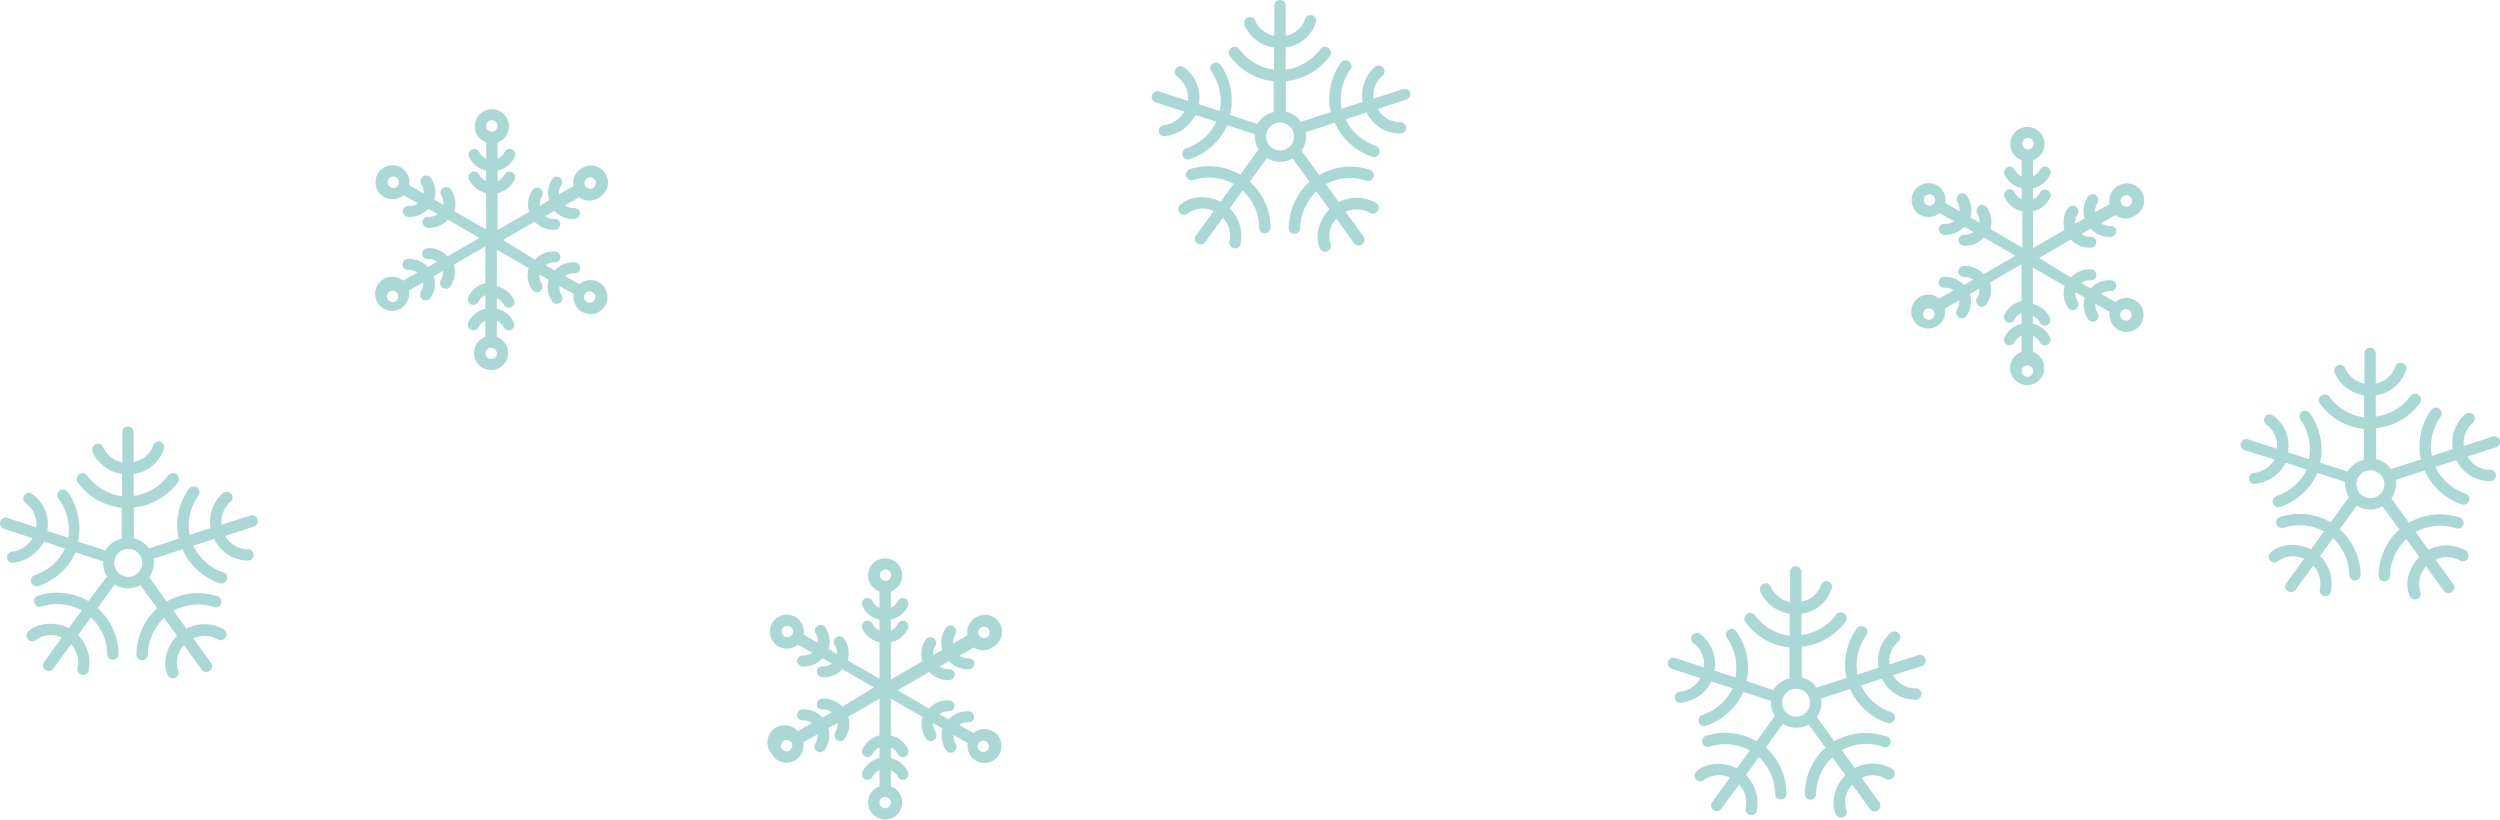 <svg xmlns="http://www.w3.org/2000/svg" viewBox="0 0 307.74 100.9"><defs><style>.cls-1{fill:#a9d8d5;}</style></defs><title>Asset 4</title><g id="Layer_2" data-name="Layer 2"><g id="Layer_1-2" data-name="Layer 1"><path class="cls-1" d="M30.82,63.45,27.28,64.6a3.34,3.34,0,0,1,1-2.76.7.7,0,0,0-.6-1.26l-.11,0-.09.07A4.71,4.71,0,0,0,25.93,65l-2.59.84a6.32,6.32,0,0,1,1.06-4.81.69.69,0,0,0-.13-1,.7.7,0,0,0-1,.12A7.69,7.69,0,0,0,22,66.31l-3.68,1.2a3,3,0,0,0-1.84-1.24v-3.8a7.72,7.72,0,0,0,5.41-3.1.7.7,0,0,0-.19-1,.7.7,0,0,0-1,.18,6.36,6.36,0,0,1-4.25,2.49V58.35a4.55,4.55,0,0,0,3.77-3.24.7.7,0,0,0-1.37-.25,3.14,3.14,0,0,1-2.4,2V53.2a.7.7,0,1,0-1.4,0v3.72a3.32,3.32,0,0,1-2.32-1.79.7.7,0,0,0-.68-.52.71.71,0,0,0-.7.7v.12l0,.11a4.74,4.74,0,0,0,3.66,2.81v2.72a6.33,6.33,0,0,1-4.25-2.5.7.7,0,0,0-1-.18.69.69,0,0,0-.18,1,7.63,7.63,0,0,0,5.4,3.11v3.8a3.1,3.1,0,0,0-2,1.46l-3.38-1.1a7.72,7.72,0,0,0-1.27-6.1.7.7,0,1,0-1.11.85A6.37,6.37,0,0,1,8.4,66.19l-2.58-.83a4.59,4.59,0,0,0-1.92-4.6A.7.7,0,0,0,3.24,62a3.15,3.15,0,0,1,1.21,2.91L.92,63.76a.7.7,0,1,0-.44,1.33L4,66.24A3.34,3.34,0,0,1,1.6,67.9a.69.69,0,0,0-.7.48.7.7,0,0,0,.45.88l.11,0h.12a4.74,4.74,0,0,0,3.8-2.61L8,67.53a6.34,6.34,0,0,1-3.69,3.26.7.7,0,0,0,.4,1.35A7.72,7.72,0,0,0,9.3,68l3.4,1.1a2,2,0,0,0,0,.24,3.11,3.11,0,0,0,.47,1.63L10.89,74a7.68,7.68,0,0,0-6.19-.68.7.7,0,1,0,.46,1.32,6.35,6.35,0,0,1,4.91.49l-1.6,2.19c-1.52-.75-3.71-.79-5,.41a.7.7,0,1,0,1,1,3.17,3.17,0,0,1,3.15-.25l-2.19,3a.7.7,0,0,0,1.13.83l2.19-3a3.35,3.35,0,0,1,.83,2.81.69.69,0,0,0,.24.82.71.71,0,0,0,1-.16l.07-.09,0-.11A4.74,4.74,0,0,0,9.6,78.19L11.2,76a6.31,6.31,0,0,1,2,4.51.7.7,0,1,0,1.4,0A7.65,7.65,0,0,0,12,74.86l2.12-2.92a3.09,3.09,0,0,0,1.65.48,3.05,3.05,0,0,0,1.5-.4l2.08,2.86a7.71,7.71,0,0,0-2.55,5.69.7.7,0,0,0,1.4,0,6.36,6.36,0,0,1,2-4.51l1.59,2.19c-1.18,1.21-1.9,3.28-1.15,4.84a.7.7,0,0,0,1.27-.6,3.14,3.14,0,0,1,.73-3.07l2.18,3a.71.71,0,0,0,1,.16.7.7,0,0,0,.15-1l-2.18-3a3.35,3.35,0,0,1,2.93.08.68.68,0,0,0,.85,0,.7.7,0,0,0,.15-1l-.07-.09-.09-.07a4.73,4.73,0,0,0-4.61-.12l-1.6-2.2a6.37,6.37,0,0,1,4.9-.48.7.7,0,1,0,.47-1.31,7.62,7.62,0,0,0-6.19.66l-2.17-3a3,3,0,0,0,.57-1.78,2.63,2.63,0,0,0-.05-.49l3.58-1.17a7.74,7.74,0,0,0,4.62,4.19.7.7,0,0,0,.39-1.35,6.37,6.37,0,0,1-3.68-3.27l2.58-.84A4.59,4.59,0,0,0,30.61,69a.7.7,0,0,0-.19-1.39,3.17,3.17,0,0,1-2.7-1.64l3.54-1.15a.72.72,0,0,0,.45-.88A.71.71,0,0,0,30.82,63.45ZM15.79,71a1.72,1.72,0,1,1,1.72-1.72A1.72,1.72,0,0,1,15.79,71Z"/><path class="cls-1" d="M236.12,80.65l-3.54,1.15a3.34,3.34,0,0,1,1-2.76.7.7,0,0,0-.6-1.26l-.11,0-.09.07a4.71,4.71,0,0,0-1.54,4.35l-2.59.84a6.32,6.32,0,0,1,1.06-4.81.69.69,0,0,0-.13-1,.7.7,0,0,0-1,.12,7.69,7.69,0,0,0-1.28,6.1l-3.68,1.2a3,3,0,0,0-1.84-1.24v-3.8a7.72,7.72,0,0,0,5.41-3.1.7.7,0,0,0-.19-1,.7.7,0,0,0-1,.18,6.36,6.36,0,0,1-4.25,2.49V75.55a4.55,4.55,0,0,0,3.77-3.24.7.7,0,0,0-1.37-.25,3.14,3.14,0,0,1-2.4,2V70.4a.7.7,0,1,0-1.4,0v3.72a3.32,3.32,0,0,1-2.32-1.79.7.7,0,0,0-.68-.52.71.71,0,0,0-.7.7v.12l0,.11a4.74,4.74,0,0,0,3.66,2.81v2.72a6.33,6.33,0,0,1-4.25-2.5.7.7,0,0,0-1-.18.69.69,0,0,0-.18,1,7.63,7.63,0,0,0,5.4,3.11v3.8a3.1,3.1,0,0,0-2,1.46L215,83.83a7.72,7.72,0,0,0-1.27-6.1.7.7,0,1,0-1.11.85,6.37,6.37,0,0,1,1,4.81l-2.58-.83A4.59,4.59,0,0,0,209.2,78a.7.7,0,0,0-.66,1.24,3.15,3.15,0,0,1,1.21,2.91L206.22,81a.7.7,0,1,0-.44,1.33l3.54,1.15a3.34,3.34,0,0,1-2.42,1.66.69.69,0,0,0-.7.48.7.7,0,0,0,.45.88l.11,0h.12a4.74,4.74,0,0,0,3.8-2.61l2.59.84A6.34,6.34,0,0,1,209.58,88a.7.7,0,0,0,.4,1.35,7.72,7.72,0,0,0,4.62-4.18l3.4,1.1a2,2,0,0,0,0,.24,3.11,3.11,0,0,0,.47,1.63l-2.25,3.11a7.68,7.68,0,0,0-6.19-.68.7.7,0,1,0,.46,1.32,6.35,6.35,0,0,1,4.91.49l-1.6,2.19c-1.52-.75-3.71-.79-5,.41a.7.7,0,0,0,1,1,3.17,3.17,0,0,1,3.15-.25l-2.19,3a.7.7,0,0,0,1.13.83l2.19-3a3.35,3.35,0,0,1,.83,2.81.69.69,0,0,0,.24.82.71.71,0,0,0,1-.16l.07-.09,0-.11a4.74,4.74,0,0,0-1.31-4.43l1.6-2.2a6.31,6.31,0,0,1,2,4.51.7.7,0,1,0,1.4,0,7.65,7.65,0,0,0-2.55-5.69l2.12-2.92a3.09,3.09,0,0,0,1.65.48,3.05,3.05,0,0,0,1.5-.4l2.08,2.86a7.71,7.71,0,0,0-2.55,5.69.7.7,0,0,0,1.4,0,6.36,6.36,0,0,1,2-4.51l1.59,2.19c-1.18,1.21-1.9,3.28-1.15,4.84a.7.7,0,0,0,1.27-.6,3.14,3.14,0,0,1,.73-3.07l2.18,3a.71.71,0,0,0,1,.16.7.7,0,0,0,.15-1l-2.18-3a3.35,3.35,0,0,1,2.93.08.68.68,0,0,0,.85,0,.7.7,0,0,0,.15-1l-.07-.09-.09-.07a4.73,4.73,0,0,0-4.61-.12l-1.6-2.2a6.37,6.37,0,0,1,4.9-.48A.7.7,0,1,0,232,90.6a7.62,7.62,0,0,0-6.19.66l-2.17-3a3,3,0,0,0,.57-1.78,2.63,2.63,0,0,0-.05-.49l3.58-1.17A7.74,7.74,0,0,0,232.36,89a.7.7,0,1,0,.39-1.35,6.37,6.37,0,0,1-3.68-3.27l2.58-.84a4.59,4.59,0,0,0,4.26,2.59.7.7,0,0,0-.19-1.39,3.17,3.17,0,0,1-2.7-1.64L236.56,82a.72.72,0,0,0,.45-.88A.71.71,0,0,0,236.12,80.65Zm-14.6,7.52a1.72,1.72,0,1,1,1.24-1.24A1.73,1.73,0,0,1,221.52,88.17Z"/><path class="cls-1" d="M172.62,11l-3.54,1.15a3.34,3.34,0,0,1,1-2.76.7.7,0,0,0-.6-1.26l-.11,0-.09.07a4.71,4.71,0,0,0-1.54,4.35l-2.59.84a6.32,6.32,0,0,1,1.06-4.81.69.69,0,0,0-.13-1,.7.7,0,0,0-1,.12,7.69,7.69,0,0,0-1.28,6.1L160.13,15a3,3,0,0,0-1.84-1.24V10a7.72,7.72,0,0,0,5.41-3.1.7.7,0,0,0-.19-1,.7.7,0,0,0-1,.18,6.36,6.36,0,0,1-4.25,2.49V5.85a4.55,4.55,0,0,0,3.77-3.24.7.7,0,0,0-1.37-.25,3.14,3.14,0,0,1-2.4,2.05V.7a.7.7,0,0,0-1.4,0V4.42a3.32,3.32,0,0,1-2.32-1.79.7.7,0,0,0-.68-.52.71.71,0,0,0-.7.7v.12l0,.11a4.74,4.74,0,0,0,3.66,2.81V8.57a6.33,6.33,0,0,1-4.25-2.5.7.7,0,0,0-1-.18.69.69,0,0,0-.18,1,7.63,7.63,0,0,0,5.4,3.11v3.8a3.1,3.1,0,0,0-2,1.46l-3.38-1.1A7.72,7.72,0,0,0,150.26,8a.7.7,0,1,0-1.11.85,6.37,6.37,0,0,1,1,4.81l-2.58-.83a4.59,4.59,0,0,0-1.92-4.6A.7.7,0,0,0,145,9.5a3.15,3.15,0,0,1,1.21,2.91l-3.53-1.15a.7.7,0,1,0-.44,1.33l3.54,1.15a3.34,3.34,0,0,1-2.42,1.66.69.69,0,0,0-.7.48.7.7,0,0,0,.45.88l.11,0h.12a4.74,4.74,0,0,0,3.8-2.61l2.59.84a6.34,6.34,0,0,1-3.69,3.26.7.7,0,0,0,.4,1.35,7.72,7.72,0,0,0,4.62-4.18l3.4,1.1a2,2,0,0,0,0,.24,3.11,3.11,0,0,0,.47,1.63l-2.25,3.11a7.68,7.68,0,0,0-6.19-.68.7.7,0,1,0,.46,1.32,6.35,6.35,0,0,1,4.91.49l-1.6,2.19c-1.52-.75-3.71-.79-5,.41a.7.7,0,1,0,1,1,3.17,3.17,0,0,1,3.15-.25l-2.19,3a.7.7,0,0,0,1.13.83l2.19-3a3.35,3.35,0,0,1,.83,2.81.69.69,0,0,0,.24.82.71.71,0,0,0,1-.16l.07-.09,0-.11a4.74,4.74,0,0,0-1.31-4.43l1.6-2.2A6.31,6.31,0,0,1,155,28a.7.7,0,1,0,1.4.05,7.65,7.65,0,0,0-2.55-5.69l2.12-2.92a3.09,3.09,0,0,0,1.65.48,3.05,3.05,0,0,0,1.5-.4l2.08,2.86a7.71,7.71,0,0,0-2.55,5.69.7.7,0,0,0,1.4,0,6.36,6.36,0,0,1,2-4.51l1.59,2.19c-1.18,1.21-1.9,3.28-1.15,4.84a.7.7,0,0,0,1.27-.6,3.14,3.14,0,0,1,.73-3.07l2.18,3a.71.71,0,0,0,1,.16.7.7,0,0,0,.15-1l-2.18-3a3.35,3.35,0,0,1,2.93.08.68.68,0,0,0,.85,0,.7.7,0,0,0,.15-1l-.07-.09-.09-.07a4.73,4.73,0,0,0-4.61-.12l-1.6-2.2a6.37,6.37,0,0,1,4.9-.48.7.7,0,1,0,.47-1.31,7.62,7.62,0,0,0-6.19.66l-2.17-3a3,3,0,0,0,.57-1.78,2.63,2.63,0,0,0-.05-.49l3.58-1.17a7.74,7.74,0,0,0,4.62,4.19.7.7,0,1,0,.39-1.35,6.37,6.37,0,0,1-3.68-3.27l2.58-.84a4.59,4.59,0,0,0,4.26,2.59.7.7,0,0,0-.19-1.39,3.17,3.17,0,0,1-2.7-1.64l3.54-1.15a.72.72,0,0,0,.45-.88A.71.71,0,0,0,172.62,11ZM158,18.47a1.72,1.72,0,1,1,1.24-1.24A1.73,1.73,0,0,1,158,18.47Z"/><path class="cls-1" d="M306.82,53.75l-3.54,1.15a3.34,3.34,0,0,1,1-2.76.7.7,0,0,0-.6-1.26l-.11,0-.09.07a4.71,4.71,0,0,0-1.54,4.35l-2.59.84a6.32,6.32,0,0,1,1.06-4.81.69.69,0,0,0-.13-1,.7.7,0,0,0-1,.12,7.69,7.69,0,0,0-1.28,6.1l-3.68,1.2a3,3,0,0,0-1.84-1.24v-3.8a7.72,7.72,0,0,0,5.41-3.1.7.7,0,0,0-.19-1,.7.7,0,0,0-1,.18,6.36,6.36,0,0,1-4.25,2.49V48.65a4.55,4.55,0,0,0,3.77-3.24.7.7,0,0,0-1.37-.25,3.14,3.14,0,0,1-2.4,2.05V43.5a.7.7,0,1,0-1.4,0v3.72a3.32,3.32,0,0,1-2.32-1.79.7.7,0,0,0-.68-.52.71.71,0,0,0-.7.7v.12l0,.11a4.74,4.74,0,0,0,3.66,2.81v2.72a6.33,6.33,0,0,1-4.25-2.5.7.7,0,0,0-1-.18.69.69,0,0,0-.18,1,7.63,7.63,0,0,0,5.4,3.11v3.8a3.1,3.1,0,0,0-2,1.46l-3.38-1.1a7.72,7.72,0,0,0-1.27-6.1.7.7,0,1,0-1.11.85,6.37,6.37,0,0,1,1,4.81l-2.58-.83a4.59,4.59,0,0,0-1.92-4.6.7.7,0,0,0-.66,1.24,3.15,3.15,0,0,1,1.21,2.91l-3.53-1.15a.7.7,0,1,0-.44,1.33L280,56.54a3.34,3.34,0,0,1-2.42,1.66.69.69,0,0,0-.7.48.7.7,0,0,0,.45.88l.11,0h.12a4.74,4.74,0,0,0,3.8-2.61l2.59.84a6.34,6.34,0,0,1-3.69,3.26.7.7,0,0,0,.4,1.35,7.72,7.72,0,0,0,4.62-4.18l3.4,1.1a2,2,0,0,0,0,.24,3.11,3.11,0,0,0,.47,1.63l-2.25,3.11a7.68,7.68,0,0,0-6.19-.68.7.7,0,1,0,.46,1.32,6.35,6.35,0,0,1,4.91.49l-1.6,2.19c-1.52-.75-3.71-.79-5,.41a.7.7,0,1,0,1,1,3.17,3.17,0,0,1,3.15-.25l-2.19,3a.7.7,0,0,0,1.13.83l2.19-3a3.35,3.35,0,0,1,.83,2.81.69.69,0,0,0,.24.82.71.71,0,0,0,1-.16l.07-.09,0-.11a4.74,4.74,0,0,0-1.31-4.43l1.6-2.2a6.31,6.31,0,0,1,2,4.51.7.7,0,1,0,1.4,0A7.65,7.65,0,0,0,288,65.16l2.12-2.92a3.09,3.09,0,0,0,1.65.48,3.05,3.05,0,0,0,1.5-.4l2.08,2.86a7.71,7.71,0,0,0-2.55,5.69.7.7,0,0,0,1.4,0,6.36,6.36,0,0,1,2-4.51l1.59,2.19c-1.18,1.21-1.9,3.28-1.15,4.84a.7.7,0,0,0,1.27-.6,3.14,3.14,0,0,1,.73-3.07l2.18,3a.71.71,0,0,0,1,.16.7.7,0,0,0,.15-1l-2.18-3a3.35,3.35,0,0,1,2.93.08.68.68,0,0,0,.85,0,.7.7,0,0,0,.15-1l-.07-.09-.09-.07a4.73,4.73,0,0,0-4.61-.12l-1.6-2.2a6.37,6.37,0,0,1,4.9-.48.7.7,0,1,0,.47-1.31,7.62,7.62,0,0,0-6.19.66l-2.17-3a3,3,0,0,0,.57-1.78,2.63,2.63,0,0,0-.05-.49l3.58-1.17a7.74,7.74,0,0,0,4.62,4.19.7.7,0,1,0,.39-1.35,6.37,6.37,0,0,1-3.68-3.27l2.58-.84a4.59,4.59,0,0,0,4.26,2.59.7.7,0,1,0-.19-1.39,3.17,3.17,0,0,1-2.7-1.64l3.54-1.15a.72.72,0,0,0,.45-.88A.71.71,0,0,0,306.82,53.75Zm-14.6,7.52A1.72,1.72,0,1,1,293.46,60,1.73,1.73,0,0,1,292.22,61.27Z"/><path class="cls-1" d="M73.69,24.35a2.1,2.1,0,1,0-2.1-3.63,2.07,2.07,0,0,0-1,2.19l-1.76,1a1.7,1.7,0,0,1,.26-1.12.72.72,0,0,0,0-.76h0A.69.69,0,0,0,68,22a3.1,3.1,0,0,0-.4,2.65l-1.15.66a1.77,1.77,0,0,1,.27-1.12.72.72,0,0,0,0-.76h0a.7.7,0,0,0-1.19,0,3.14,3.14,0,0,0-.4,2.65l-3.88,2.24V23.78a3.07,3.07,0,0,0,2.09-1.67.7.7,0,0,0-.62-1h0a.71.71,0,0,0-.63.42,1.72,1.72,0,0,1-.84.78V21a3.07,3.07,0,0,0,2.09-1.67.7.7,0,0,0-.62-1h0a.71.71,0,0,0-.63.42,1.72,1.72,0,0,1-.84.78v-2a2.1,2.1,0,1,0-1.4,0v2a1.72,1.72,0,0,1-.84-.78.71.71,0,0,0-.63-.42h0a.7.7,0,0,0-.62,1A3.07,3.07,0,0,0,59.84,21V22.3a1.72,1.72,0,0,1-.84-.78.71.71,0,0,0-.63-.42h0a.7.7,0,0,0-.62,1,3.07,3.07,0,0,0,2.09,1.67v4.48L55.92,26a3.11,3.11,0,0,0-.4-2.64.7.7,0,0,0-1.19,0h0a.7.7,0,0,0,0,.75,1.77,1.77,0,0,1,.27,1.12l-1.15-.66a3.07,3.07,0,0,0-.4-2.64.69.69,0,0,0-1.18,0h0a.7.7,0,0,0,0,.75,1.7,1.7,0,0,1,.26,1.12l-1.76-1a2.09,2.09,0,1,0-.7,1.22l1.76,1a1.73,1.73,0,0,1-1.1.34.72.72,0,0,0-.68.34h0a.7.7,0,0,0,.57,1,3.09,3.09,0,0,0,2.49-1l1.15.66a1.77,1.77,0,0,1-1.1.34.71.71,0,0,0-.68.34h0a.7.7,0,0,0,.57,1,3.11,3.11,0,0,0,2.49-1l3.88,2.24-3.92,2.27a3.11,3.11,0,0,0-2.49-1,.7.7,0,0,0-.57,1h0a.75.75,0,0,0,.68.34,1.7,1.7,0,0,1,1.1.33l-1.15.66a3.09,3.09,0,0,0-2.49-1,.7.7,0,0,0-.57,1h0a.73.73,0,0,0,.67.34,1.67,1.67,0,0,1,1.1.33l-1.76,1a2.1,2.1,0,0,0-3.17,2.65,2.09,2.09,0,0,0,3.87-1.43l1.76-1a1.7,1.7,0,0,1-.26,1.12.72.72,0,0,0,0,.76h0a.69.69,0,0,0,1.18,0,3.1,3.1,0,0,0,.4-2.65l1.15-.66a1.77,1.77,0,0,1-.27,1.12.72.72,0,0,0,0,.76h0a.7.7,0,0,0,1.19,0,3.14,3.14,0,0,0,.4-2.65l3.88-2.24v4.53a3.07,3.07,0,0,0-2.09,1.67.7.7,0,0,0,.62,1h0a.71.71,0,0,0,.63-.42,1.72,1.72,0,0,1,.84-.78V38a3.07,3.07,0,0,0-2.09,1.67.7.7,0,0,0,.62,1h0a.71.71,0,0,0,.63-.42,1.72,1.72,0,0,1,.84-.78v2a2.1,2.1,0,1,0,1.4,0v-2a1.72,1.72,0,0,1,.84.78.71.71,0,0,0,.63.42h0a.7.7,0,0,0,.62-1A3.07,3.07,0,0,0,61.16,38V36.7a1.72,1.72,0,0,1,.84.78.71.71,0,0,0,.63.42h0a.7.7,0,0,0,.62-1,3.07,3.07,0,0,0-2.09-1.67V30.74L65.08,33a3.11,3.11,0,0,0,.4,2.64.7.7,0,0,0,1.19,0h0a.7.7,0,0,0,0-.75,1.77,1.77,0,0,1-.27-1.12l1.15.66a3.07,3.07,0,0,0,.4,2.64.69.69,0,0,0,1.18,0h0a.7.7,0,0,0,0-.75,1.7,1.7,0,0,1-.26-1.12l1.76,1a2.09,2.09,0,1,0,.7-1.22l-1.76-1a1.73,1.73,0,0,1,1.1-.34.69.69,0,0,0,.67-.34h0a.7.7,0,0,0-.57-1,3.09,3.09,0,0,0-2.49,1l-1.15-.66a1.77,1.77,0,0,1,1.1-.34.71.71,0,0,0,.68-.34h0a.7.7,0,0,0-.57-1,3.11,3.11,0,0,0-2.49,1L61.9,29.55l3.92-2.27a3.11,3.11,0,0,0,2.49,1,.7.7,0,0,0,.57-1h0a.75.75,0,0,0-.68-.34,1.7,1.7,0,0,1-1.1-.33l1.15-.66a3.09,3.09,0,0,0,2.49,1,.7.7,0,0,0,.57-1h0a.73.73,0,0,0-.67-.34,1.67,1.67,0,0,1-1.1-.33l1.76-1A2.07,2.07,0,0,0,73.69,24.35Zm-1.4-2.42a.7.7,0,1,1-.25.95A.69.69,0,0,1,72.29,21.93ZM49,22.82a.7.7,0,1,1-.25-1A.71.71,0,0,1,49,22.82Zm-.29,14.25a.7.7,0,1,1-.7-1.21.7.7,0,0,1,.7,1.21ZM61.16,43.5a.7.7,0,1,1-.7-.7A.7.7,0,0,1,61.16,43.5Zm-.62-27.3a.7.7,0,1,1,.7-.7A.7.7,0,0,1,60.54,16.2ZM72,36.18a.7.7,0,0,1,1.21.7.7.7,0,1,1-1.21-.7Z"/><path class="cls-1" d="M122.19,79.65a2.1,2.1,0,1,0-2.1-3.63,2.07,2.07,0,0,0-1,2.19l-1.76,1a1.7,1.7,0,0,1,.26-1.12.72.72,0,0,0,0-.76h0a.69.69,0,0,0-1.18,0,3.1,3.1,0,0,0-.4,2.65l-1.15.66a1.77,1.77,0,0,1,.27-1.12.72.72,0,0,0,0-.76h0a.7.7,0,0,0-1.19,0,3.14,3.14,0,0,0-.4,2.65l-3.88,2.24V79.08a3.07,3.07,0,0,0,2.09-1.67.7.7,0,0,0-.62-1h0a.71.71,0,0,0-.63.42,1.72,1.72,0,0,1-.84.78V76.28a3.07,3.07,0,0,0,2.09-1.67.7.7,0,0,0-.62-1h0a.71.71,0,0,0-.63.42,1.72,1.72,0,0,1-.84.78v-2a2.1,2.1,0,1,0-1.4,0v2a1.72,1.72,0,0,1-.84-.78.71.71,0,0,0-.63-.42h0a.7.7,0,0,0-.62,1,3.07,3.07,0,0,0,2.09,1.67V77.6a1.72,1.72,0,0,1-.84-.78.71.71,0,0,0-.63-.42h0a.7.7,0,0,0-.62,1,3.07,3.07,0,0,0,2.09,1.67v4.48l-3.92-2.26a3.11,3.11,0,0,0-.4-2.64.7.7,0,0,0-1.19,0h0a.7.7,0,0,0,0,.75,1.77,1.77,0,0,1,.27,1.12L102,79.9a3.07,3.07,0,0,0-.4-2.64.69.69,0,0,0-1.18,0h0a.7.7,0,0,0,0,.75,1.7,1.7,0,0,1,.26,1.12l-1.76-1a2.09,2.09,0,1,0-.7,1.22l1.76,1a1.73,1.73,0,0,1-1.1.34.72.72,0,0,0-.68.34h0a.7.7,0,0,0,.57,1,3.09,3.09,0,0,0,2.49-1l1.15.66a1.77,1.77,0,0,1-1.1.34.71.71,0,0,0-.68.34h0a.7.7,0,0,0,.57,1,3.11,3.11,0,0,0,2.49-1l3.88,2.24L103.68,87a3.11,3.11,0,0,0-2.49-1,.7.7,0,0,0-.57,1h0a.75.75,0,0,0,.68.34,1.7,1.7,0,0,1,1.1.33l-1.15.66a3.09,3.09,0,0,0-2.49-1,.7.7,0,0,0-.57,1h0a.73.73,0,0,0,.67.34,1.67,1.67,0,0,1,1.1.33l-1.76,1A2.1,2.1,0,0,0,95,92.82a2.09,2.09,0,0,0,3.87-1.43l1.76-1a1.7,1.7,0,0,1-.26,1.12.72.72,0,0,0,0,.76h0a.69.69,0,0,0,1.18,0,3.1,3.1,0,0,0,.4-2.65L103.1,89a1.77,1.77,0,0,1-.27,1.12.72.72,0,0,0,0,.76h0a.7.7,0,0,0,1.19,0,3.14,3.14,0,0,0,.4-2.65L108.26,86v4.53a3.07,3.07,0,0,0-2.09,1.67.7.7,0,0,0,.62,1h0a.71.71,0,0,0,.63-.42,1.72,1.72,0,0,1,.84-.78v1.32A3.07,3.07,0,0,0,106.17,95a.7.7,0,0,0,.62,1h0a.71.71,0,0,0,.63-.42,1.72,1.72,0,0,1,.84-.78v2a2.1,2.1,0,1,0,1.4,0v-2a1.72,1.72,0,0,1,.84.78.71.71,0,0,0,.63.42h0a.7.7,0,0,0,.62-1,3.07,3.07,0,0,0-2.09-1.67V92a1.72,1.72,0,0,1,.84.78.71.71,0,0,0,.63.42h0a.7.7,0,0,0,.62-1,3.07,3.07,0,0,0-2.09-1.67V86l3.92,2.26a3.11,3.11,0,0,0,.4,2.64.7.7,0,0,0,1.19,0h0a.7.7,0,0,0,0-.75,1.77,1.77,0,0,1-.27-1.12l1.15.66a3.07,3.07,0,0,0,.4,2.64.69.69,0,0,0,1.18,0h0a.7.7,0,0,0,0-.75,1.7,1.7,0,0,1-.26-1.12l1.76,1a2.09,2.09,0,1,0,.7-1.22l-1.76-1a1.73,1.73,0,0,1,1.1-.34.69.69,0,0,0,.67-.34h0a.7.7,0,0,0-.57-1,3.09,3.09,0,0,0-2.49,1l-1.15-.66a1.77,1.77,0,0,1,1.1-.34.71.71,0,0,0,.68-.34h0a.7.7,0,0,0-.57-1,3.11,3.11,0,0,0-2.49,1l-3.88-2.24,3.92-2.27a3.11,3.11,0,0,0,2.49,1,.7.7,0,0,0,.57-1h0a.75.75,0,0,0-.68-.34,1.7,1.7,0,0,1-1.1-.33l1.15-.66a3.09,3.09,0,0,0,2.49,1,.7.7,0,0,0,.57-1h0a.73.73,0,0,0-.67-.34,1.67,1.67,0,0,1-1.1-.33l1.76-1A2.07,2.07,0,0,0,122.19,79.65Zm-1.4-2.42a.7.7,0,1,1-.25,1A.69.69,0,0,1,120.79,77.23Zm-23.29.89a.7.7,0,1,1-.25-1A.71.71,0,0,1,97.5,78.12Zm-.29,14.25a.7.7,0,1,1-.7-1.21.7.7,0,0,1,.7,1.21Zm12.45,6.43a.7.7,0,1,1-.7-.7A.7.7,0,0,1,109.66,98.8ZM109,71.5a.7.7,0,1,1,.7-.7A.7.7,0,0,1,109,71.5Zm11.46,20a.7.7,0,0,1,1.21.7.7.7,0,1,1-1.21-.7Z"/><path class="cls-1" d="M262.79,26.55a2.1,2.1,0,1,0-2.1-3.63,2.07,2.07,0,0,0-1,2.19l-1.76,1a1.7,1.7,0,0,1,.26-1.12.72.72,0,0,0,0-.76h0a.69.69,0,0,0-1.18,0,3.1,3.1,0,0,0-.4,2.65l-1.15.66a1.77,1.77,0,0,1,.27-1.12.72.72,0,0,0,0-.76h0a.7.7,0,0,0-1.19,0,3.14,3.14,0,0,0-.4,2.65l-3.88,2.24V26a3.07,3.07,0,0,0,2.09-1.67.7.7,0,0,0-.62-1h0a.71.71,0,0,0-.63.42,1.72,1.72,0,0,1-.84.78V23.18a3.07,3.07,0,0,0,2.09-1.67.7.7,0,0,0-.62-1h0a.71.71,0,0,0-.63.42,1.72,1.72,0,0,1-.84.78v-2a2.1,2.1,0,1,0-1.4,0v2a1.72,1.72,0,0,1-.84-.78.71.71,0,0,0-.63-.42h0a.7.7,0,0,0-.62,1,3.07,3.07,0,0,0,2.09,1.67V24.5a1.72,1.72,0,0,1-.84-.78.71.71,0,0,0-.63-.42h0a.7.7,0,0,0-.62,1A3.07,3.07,0,0,0,248.94,26v4.48L245,28.2a3.11,3.11,0,0,0-.4-2.64.7.7,0,0,0-1.19,0h0a.7.7,0,0,0,0,.75,1.77,1.77,0,0,1,.27,1.12l-1.15-.66a3.07,3.07,0,0,0-.4-2.64.69.69,0,0,0-1.18,0h0a.7.7,0,0,0,0,.75,1.7,1.7,0,0,1,.26,1.12l-1.76-1a2.09,2.09,0,1,0-.7,1.22l1.76,1a1.73,1.73,0,0,1-1.1.34.72.72,0,0,0-.68.34h0a.7.7,0,0,0,.57,1,3.09,3.09,0,0,0,2.49-1l1.15.66a1.77,1.77,0,0,1-1.1.34.71.71,0,0,0-.68.34h0a.7.7,0,0,0,.57,1,3.11,3.11,0,0,0,2.49-1l3.88,2.24-3.92,2.27a3.11,3.11,0,0,0-2.49-1,.7.7,0,0,0-.57,1h0a.75.75,0,0,0,.68.34,1.7,1.7,0,0,1,1.1.33l-1.15.66a3.09,3.09,0,0,0-2.49-1,.7.7,0,0,0-.57,1h0a.76.76,0,0,0,.68.34,1.67,1.67,0,0,1,1.1.33l-1.76,1a2.1,2.1,0,0,0-3.17,2.65,2.1,2.1,0,0,0,2.87.76,2.07,2.07,0,0,0,1-2.19l1.76-1a1.7,1.7,0,0,1-.26,1.12.72.72,0,0,0,0,.76h0a.69.69,0,0,0,1.18,0,3.1,3.1,0,0,0,.4-2.65l1.15-.66a1.77,1.77,0,0,1-.27,1.12.72.72,0,0,0,0,.76h0a.7.7,0,0,0,1.19,0,3.14,3.14,0,0,0,.4-2.65l3.88-2.24v4.53a3.07,3.07,0,0,0-2.09,1.67.7.7,0,0,0,.62,1h0a.71.71,0,0,0,.63-.42,1.72,1.72,0,0,1,.84-.78v1.32a3.07,3.07,0,0,0-2.09,1.67.7.7,0,0,0,.62,1h0a.71.71,0,0,0,.63-.42,1.72,1.72,0,0,1,.84-.78v2a2.1,2.1,0,1,0,1.4,0v-2a1.72,1.72,0,0,1,.84.78.71.71,0,0,0,.63.42h0a.7.7,0,0,0,.62-1,3.07,3.07,0,0,0-2.09-1.67V38.9a1.72,1.72,0,0,1,.84.78.71.71,0,0,0,.63.42h0a.7.7,0,0,0,.62-1,3.07,3.07,0,0,0-2.09-1.67V32.94l3.92,2.26a3.11,3.11,0,0,0,.4,2.64.7.7,0,0,0,1.19,0h0a.7.7,0,0,0,0-.75,1.77,1.77,0,0,1-.27-1.12l1.15.66a3.07,3.07,0,0,0,.4,2.64.69.69,0,0,0,1.18,0h0a.7.7,0,0,0,0-.75,1.7,1.7,0,0,1-.26-1.12l1.76,1a2.09,2.09,0,1,0,.7-1.22l-1.76-1a1.73,1.73,0,0,1,1.1-.34.69.69,0,0,0,.67-.34h0a.7.7,0,0,0-.57-1,3.09,3.09,0,0,0-2.49,1l-1.15-.66a1.77,1.77,0,0,1,1.1-.34.71.71,0,0,0,.68-.34h0a.7.7,0,0,0-.57-1,3.11,3.11,0,0,0-2.49,1L251,31.75l3.92-2.27a3.11,3.11,0,0,0,2.49,1,.7.7,0,0,0,.57-1h0a.75.75,0,0,0-.68-.34,1.7,1.7,0,0,1-1.1-.33l1.15-.66a3.09,3.09,0,0,0,2.49,1,.7.7,0,0,0,.57-1h0a.73.73,0,0,0-.67-.34,1.67,1.67,0,0,1-1.1-.33l1.76-1A2.07,2.07,0,0,0,262.79,26.55Zm-1.4-2.42a.7.7,0,1,1-.25.95A.69.69,0,0,1,261.39,24.13ZM238.1,25a.7.7,0,1,1-.25-1A.71.71,0,0,1,238.1,25Zm-.29,14.25a.7.7,0,1,1-.7-1.21.7.7,0,0,1,.7,1.21Zm12.45,6.43a.7.7,0,1,1-.7-.7A.7.7,0,0,1,250.26,45.7Zm-.62-27.3a.7.7,0,1,1,.7-.7A.7.7,0,0,1,249.64,18.4Zm11.46,20a.7.7,0,0,1,1.21.7.7.7,0,1,1-1.21-.7Z"/></g></g></svg>